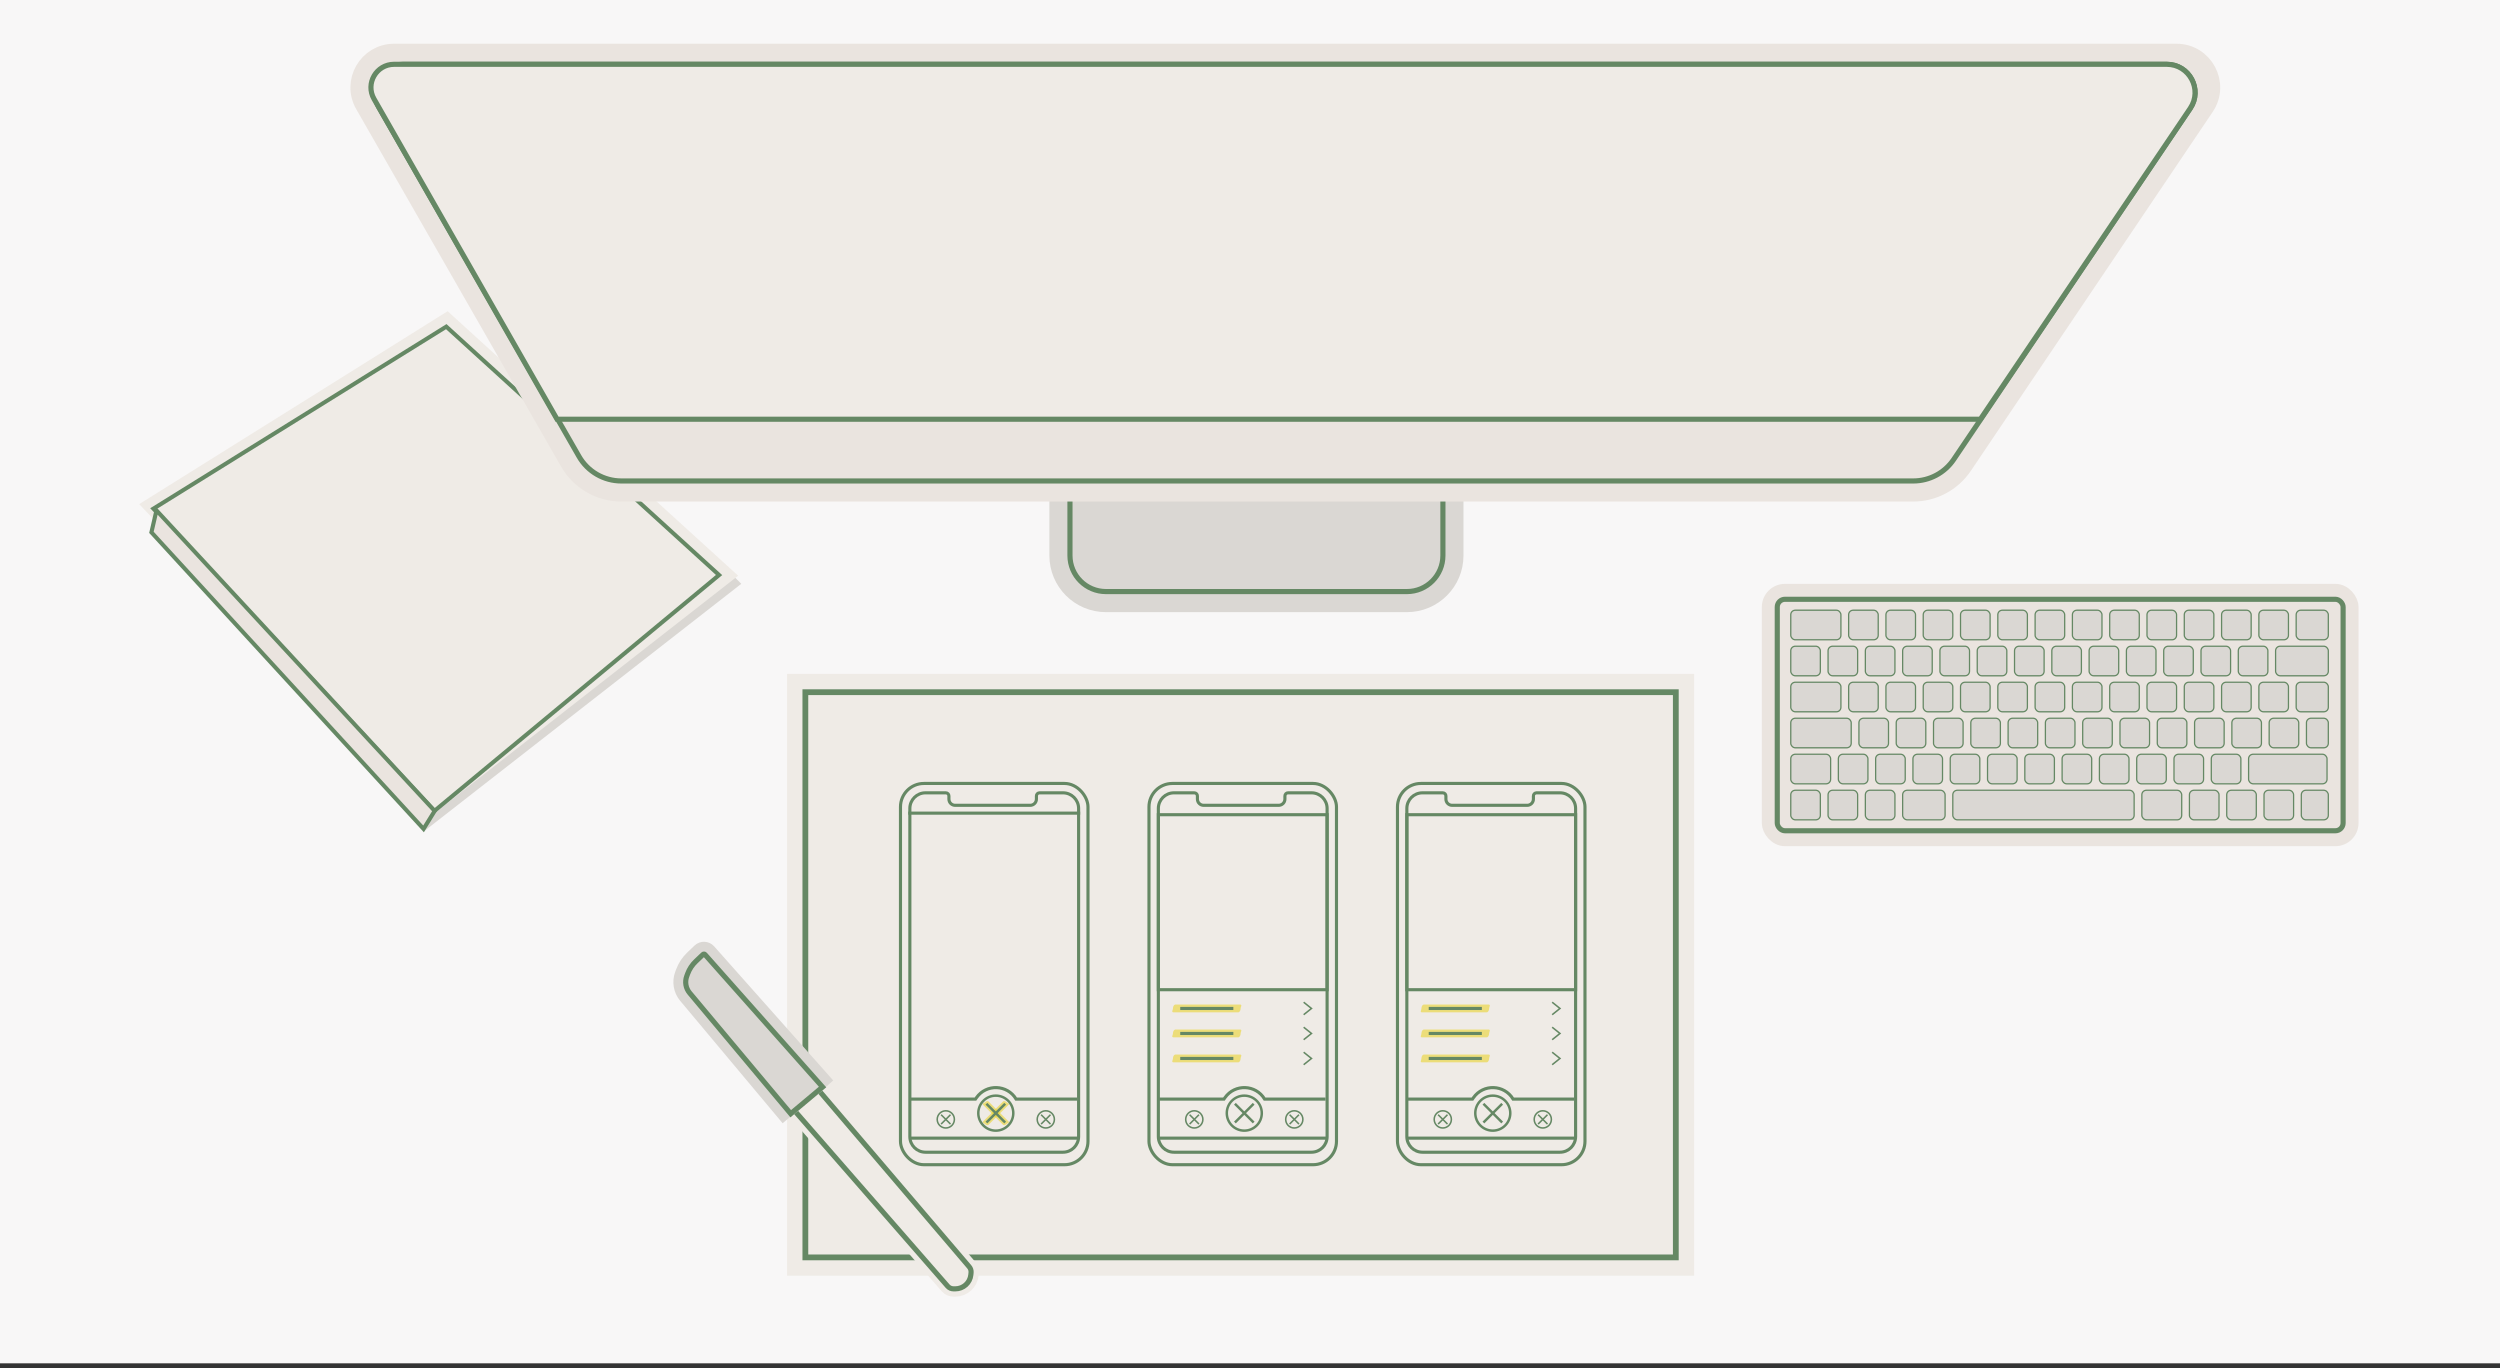 <svg width="486" height="266" viewBox="0 0 486 266" fill="none" xmlns="http://www.w3.org/2000/svg">
<rect x="0" y="0" width="486" height="266" fill="#333333" stroke="none"/>
<rect width="486" height="265.03" fill="#F8F7F7"/>
<path d="M142.6 113.4L140.8 111.6L137.2 107.8L77.4 153.4L81.4 159L82.6 160.2L142.6 113.4Z" fill="#DAD7D3" stroke="#DAD7D3" stroke-width="2"/>
<path d="M29.67 97.552L28.629 98.203L29.477 99.09L83.876 156.09L84.502 156.746L85.216 156.188L141.016 112.588L141.949 111.858L141.073 111.061L87.473 62.261L86.912 61.75L86.27 62.152L29.67 97.552Z" fill="#EFEBE6" stroke="#EFEBE6" stroke-width="2"/>
<path d="M139.79 111.786L84.436 157.651L29.823 98.883L86.754 63.499L139.79 111.786Z" stroke="#658864" stroke-width="0.8"/>
<path d="M29.437 103.485L30.42 99.226L84.5 157.648L82.338 161.141L29.437 103.485Z" fill="#EAE4DF" stroke="#658864" stroke-width="0.8"/>
<path d="M207.501 91.251H205.751V93.001V108.001C205.751 113.11 209.892 117.251 215.001 117.251H273.501C278.61 117.251 282.751 113.11 282.751 108.001V93.001V91.251H281.001H207.501Z" fill="#DAD7D3" stroke="#DAD7D3" stroke-width="3.5"/>
<path d="M208.001 93.501H280.501V108.001C280.501 111.867 277.367 115.001 273.501 115.001H215.001C211.135 115.001 208.001 111.867 208.001 108.001V93.501Z" stroke="#658864"/>
<path d="M423.102 10.25H76.629C71.442 10.25 68.193 15.857 70.773 20.357L110.6 89.843C112.694 93.496 116.583 95.75 120.794 95.75H371.93C375.838 95.75 379.49 93.807 381.674 90.566L428.7 20.772C431.721 16.288 428.508 10.25 423.102 10.25Z" fill="#EAE4DF" stroke="#EAE4DF" stroke-width="3.5"/>
<path d="M78.355 12.5H421.222C425.628 12.5 428.245 17.42 425.784 21.073L379.808 89.308C378.043 91.929 375.09 93.5 371.93 93.5H120.794C117.39 93.5 114.245 91.678 112.552 88.724L73.583 20.735C71.481 17.068 74.129 12.5 78.355 12.5Z" stroke="#658864"/>
<path d="M76.616 12.5H421.211C425.618 12.5 428.235 17.424 425.77 21.077L384.984 81.5H108.29L72.709 19.233C70.995 16.233 73.161 12.5 76.616 12.5Z" fill="#EFEBE6" stroke="#658864"/>
<rect x="343.75" y="114.75" width="113.5" height="48.5" rx="3.25" fill="#EAE4DF" stroke="#EAE4DF" stroke-width="2.5"/>
<rect x="345.5" y="116.5" width="110" height="45" rx="1.5" stroke="#658864"/>
<rect x="348.125" y="118.625" width="9.75" height="5.75" rx="0.875" fill="#DAD7D3" stroke="#658864" stroke-width="0.25"/>
<rect x="359.375" y="118.625" width="5.75" height="5.75" rx="0.875" fill="#DAD7D3" stroke="#658864" stroke-width="0.25"/>
<rect x="366.625" y="118.625" width="5.75" height="5.75" rx="0.875" fill="#DAD7D3" stroke="#658864" stroke-width="0.25"/>
<rect x="373.875" y="118.625" width="5.75" height="5.75" rx="0.875" fill="#DAD7D3" stroke="#658864" stroke-width="0.25"/>
<rect x="381.125" y="118.625" width="5.75" height="5.75" rx="0.875" fill="#DAD7D3" stroke="#658864" stroke-width="0.25"/>
<rect x="388.375" y="118.625" width="5.75" height="5.75" rx="0.875" fill="#DAD7D3" stroke="#658864" stroke-width="0.25"/>
<rect x="395.625" y="118.625" width="5.75" height="5.75" rx="0.875" fill="#DAD7D3" stroke="#658864" stroke-width="0.25"/>
<rect x="402.875" y="118.625" width="5.75" height="5.75" rx="0.875" fill="#DAD7D3" stroke="#658864" stroke-width="0.25"/>
<rect x="410.125" y="118.625" width="5.75" height="5.75" rx="0.875" fill="#DAD7D3" stroke="#658864" stroke-width="0.25"/>
<rect x="417.375" y="118.625" width="5.75" height="5.75" rx="0.875" fill="#DAD7D3" stroke="#658864" stroke-width="0.25"/>
<rect x="424.625" y="118.625" width="5.75" height="5.75" rx="0.875" fill="#DAD7D3" stroke="#658864" stroke-width="0.25"/>
<rect x="431.875" y="118.625" width="5.75" height="5.75" rx="0.875" fill="#DAD7D3" stroke="#658864" stroke-width="0.25"/>
<rect x="439.125" y="118.625" width="5.75" height="5.75" rx="0.875" fill="#DAD7D3" stroke="#658864" stroke-width="0.25"/>
<rect x="446.375" y="118.625" width="6.25" height="5.75" rx="0.875" fill="#DAD7D3" stroke="#658864" stroke-width="0.25"/>
<rect x="348.125" y="125.625" width="5.75" height="5.75" rx="0.875" fill="#DAD7D3" stroke="#658864" stroke-width="0.25"/>
<rect x="355.375" y="125.625" width="5.75" height="5.75" rx="0.875" fill="#DAD7D3" stroke="#658864" stroke-width="0.25"/>
<rect x="362.625" y="125.625" width="5.75" height="5.75" rx="0.875" fill="#DAD7D3" stroke="#658864" stroke-width="0.25"/>
<rect x="369.875" y="125.625" width="5.75" height="5.75" rx="0.875" fill="#DAD7D3" stroke="#658864" stroke-width="0.25"/>
<rect x="377.125" y="125.625" width="5.75" height="5.75" rx="0.875" fill="#DAD7D3" stroke="#658864" stroke-width="0.25"/>
<rect x="384.375" y="125.625" width="5.75" height="5.75" rx="0.875" fill="#DAD7D3" stroke="#658864" stroke-width="0.25"/>
<rect x="391.625" y="125.625" width="5.75" height="5.75" rx="0.875" fill="#DAD7D3" stroke="#658864" stroke-width="0.25"/>
<rect x="398.875" y="125.625" width="5.75" height="5.75" rx="0.875" fill="#DAD7D3" stroke="#658864" stroke-width="0.25"/>
<rect x="406.125" y="125.625" width="5.75" height="5.75" rx="0.875" fill="#DAD7D3" stroke="#658864" stroke-width="0.25"/>
<rect x="413.375" y="125.625" width="5.75" height="5.75" rx="0.875" fill="#DAD7D3" stroke="#658864" stroke-width="0.25"/>
<rect x="420.625" y="125.625" width="5.75" height="5.75" rx="0.875" fill="#DAD7D3" stroke="#658864" stroke-width="0.25"/>
<rect x="427.875" y="125.625" width="5.75" height="5.75" rx="0.875" fill="#DAD7D3" stroke="#658864" stroke-width="0.25"/>
<rect x="435.125" y="125.625" width="5.75" height="5.75" rx="0.875" fill="#DAD7D3" stroke="#658864" stroke-width="0.25"/>
<rect x="442.375" y="125.625" width="10.25" height="5.75" rx="0.875" fill="#DAD7D3" stroke="#658864" stroke-width="0.25"/>
<rect x="348.125" y="132.625" width="9.75" height="5.75" rx="0.875" fill="#DAD7D3" stroke="#658864" stroke-width="0.25"/>
<rect x="359.375" y="132.625" width="5.75" height="5.75" rx="0.875" fill="#DAD7D3" stroke="#658864" stroke-width="0.25"/>
<rect x="366.625" y="132.625" width="5.75" height="5.75" rx="0.875" fill="#DAD7D3" stroke="#658864" stroke-width="0.25"/>
<rect x="373.875" y="132.625" width="5.75" height="5.75" rx="0.875" fill="#DAD7D3" stroke="#658864" stroke-width="0.25"/>
<rect x="381.125" y="132.625" width="5.75" height="5.75" rx="0.875" fill="#DAD7D3" stroke="#658864" stroke-width="0.25"/>
<rect x="388.375" y="132.625" width="5.75" height="5.75" rx="0.875" fill="#DAD7D3" stroke="#658864" stroke-width="0.25"/>
<rect x="395.625" y="132.625" width="5.75" height="5.75" rx="0.875" fill="#DAD7D3" stroke="#658864" stroke-width="0.25"/>
<rect x="402.875" y="132.625" width="5.75" height="5.75" rx="0.875" fill="#DAD7D3" stroke="#658864" stroke-width="0.25"/>
<rect x="410.125" y="132.625" width="5.75" height="5.75" rx="0.875" fill="#DAD7D3" stroke="#658864" stroke-width="0.25"/>
<rect x="417.375" y="132.625" width="5.75" height="5.75" rx="0.875" fill="#DAD7D3" stroke="#658864" stroke-width="0.25"/>
<rect x="424.625" y="132.625" width="5.75" height="5.75" rx="0.875" fill="#DAD7D3" stroke="#658864" stroke-width="0.25"/>
<rect x="431.875" y="132.625" width="5.75" height="5.75" rx="0.875" fill="#DAD7D3" stroke="#658864" stroke-width="0.25"/>
<rect x="439.125" y="132.625" width="5.75" height="5.75" rx="0.875" fill="#DAD7D3" stroke="#658864" stroke-width="0.25"/>
<rect x="446.375" y="132.625" width="6.25" height="5.75" rx="0.875" fill="#DAD7D3" stroke="#658864" stroke-width="0.25"/>
<rect x="348.125" y="139.625" width="11.75" height="5.75" rx="0.875" fill="#DAD7D3" stroke="#658864" stroke-width="0.25"/>
<rect x="361.375" y="139.625" width="5.75" height="5.75" rx="0.875" fill="#DAD7D3" stroke="#658864" stroke-width="0.25"/>
<rect x="368.625" y="139.625" width="5.75" height="5.75" rx="0.875" fill="#DAD7D3" stroke="#658864" stroke-width="0.25"/>
<rect x="375.875" y="139.625" width="5.75" height="5.75" rx="0.875" fill="#DAD7D3" stroke="#658864" stroke-width="0.25"/>
<rect x="383.125" y="139.625" width="5.75" height="5.75" rx="0.875" fill="#DAD7D3" stroke="#658864" stroke-width="0.25"/>
<rect x="390.375" y="139.625" width="5.75" height="5.75" rx="0.875" fill="#DAD7D3" stroke="#658864" stroke-width="0.25"/>
<rect x="397.625" y="139.625" width="5.75" height="5.75" rx="0.875" fill="#DAD7D3" stroke="#658864" stroke-width="0.25"/>
<rect x="404.875" y="139.625" width="5.75" height="5.75" rx="0.875" fill="#DAD7D3" stroke="#658864" stroke-width="0.25"/>
<rect x="412.125" y="139.625" width="5.75" height="5.75" rx="0.875" fill="#DAD7D3" stroke="#658864" stroke-width="0.25"/>
<rect x="419.375" y="139.625" width="5.75" height="5.75" rx="0.875" fill="#DAD7D3" stroke="#658864" stroke-width="0.25"/>
<rect x="426.625" y="139.625" width="5.75" height="5.75" rx="0.875" fill="#DAD7D3" stroke="#658864" stroke-width="0.25"/>
<rect x="433.875" y="139.625" width="5.75" height="5.75" rx="0.875" fill="#DAD7D3" stroke="#658864" stroke-width="0.25"/>
<rect x="441.125" y="139.625" width="5.75" height="5.75" rx="0.875" fill="#DAD7D3" stroke="#658864" stroke-width="0.25"/>
<rect x="448.375" y="139.625" width="4.25" height="5.75" rx="0.875" fill="#DAD7D3" stroke="#658864" stroke-width="0.25"/>
<rect x="348.125" y="146.625" width="7.75" height="5.75" rx="0.875" fill="#DAD7D3" stroke="#658864" stroke-width="0.25"/>
<rect x="357.375" y="146.625" width="5.75" height="5.75" rx="0.875" fill="#DAD7D3" stroke="#658864" stroke-width="0.25"/>
<rect x="364.625" y="146.625" width="5.75" height="5.75" rx="0.875" fill="#DAD7D3" stroke="#658864" stroke-width="0.25"/>
<rect x="371.875" y="146.625" width="5.75" height="5.75" rx="0.875" fill="#DAD7D3" stroke="#658864" stroke-width="0.25"/>
<rect x="379.125" y="146.625" width="5.75" height="5.75" rx="0.875" fill="#DAD7D3" stroke="#658864" stroke-width="0.25"/>
<rect x="386.375" y="146.625" width="5.75" height="5.75" rx="0.875" fill="#DAD7D3" stroke="#658864" stroke-width="0.25"/>
<rect x="393.625" y="146.625" width="5.75" height="5.75" rx="0.875" fill="#DAD7D3" stroke="#658864" stroke-width="0.25"/>
<rect x="400.875" y="146.625" width="5.75" height="5.75" rx="0.875" fill="#DAD7D3" stroke="#658864" stroke-width="0.25"/>
<rect x="408.125" y="146.625" width="5.75" height="5.75" rx="0.875" fill="#DAD7D3" stroke="#658864" stroke-width="0.25"/>
<rect x="415.375" y="146.625" width="5.75" height="5.75" rx="0.875" fill="#DAD7D3" stroke="#658864" stroke-width="0.25"/>
<rect x="422.625" y="146.625" width="5.75" height="5.75" rx="0.875" fill="#DAD7D3" stroke="#658864" stroke-width="0.25"/>
<rect x="429.875" y="146.625" width="5.75" height="5.75" rx="0.875" fill="#DAD7D3" stroke="#658864" stroke-width="0.25"/>
<rect x="437.125" y="146.625" width="15.25" height="5.75" rx="0.875" fill="#DAD7D3" stroke="#658864" stroke-width="0.25"/>
<rect x="348.125" y="153.625" width="5.75" height="5.75" rx="0.875" fill="#DAD7D3" stroke="#658864" stroke-width="0.25"/>
<rect x="355.375" y="153.625" width="5.75" height="5.75" rx="0.875" fill="#DAD7D3" stroke="#658864" stroke-width="0.25"/>
<rect x="362.625" y="153.625" width="5.75" height="5.75" rx="0.875" fill="#DAD7D3" stroke="#658864" stroke-width="0.25"/>
<rect x="369.875" y="153.625" width="8.25" height="5.75" rx="0.875" fill="#DAD7D3" stroke="#658864" stroke-width="0.25"/>
<rect x="379.625" y="153.625" width="35.25" height="5.75" rx="0.875" fill="#DAD7D3" stroke="#658864" stroke-width="0.25"/>
<rect x="416.375" y="153.625" width="7.75" height="5.75" rx="0.875" fill="#DAD7D3" stroke="#658864" stroke-width="0.25"/>
<rect x="425.625" y="153.625" width="5.75" height="5.75" rx="0.875" fill="#DAD7D3" stroke="#658864" stroke-width="0.25"/>
<rect x="432.875" y="153.625" width="5.75" height="5.75" rx="0.875" fill="#DAD7D3" stroke="#658864" stroke-width="0.25"/>
<rect x="440.125" y="153.625" width="5.75" height="5.75" rx="0.875" fill="#DAD7D3" stroke="#658864" stroke-width="0.25"/>
<rect x="447.375" y="153.625" width="5.25" height="5.75" rx="0.875" fill="#DAD7D3" stroke="#658864" stroke-width="0.25"/>
<rect x="154.5" y="132.5" width="173.34" height="114" fill="#EFEBE6" stroke="#EFEBE6" stroke-width="3"/>
<rect x="156.562" y="134.562" width="169.215" height="109.875" stroke="#658864" stroke-width="1.125"/>
<rect x="223.361" y="152.304" width="36.45" height="74.115" rx="4.556" stroke="#658864" stroke-width="0.608"/>
<path d="M233.992 156.556H240.979H248.572C249.243 156.556 249.787 156.012 249.787 155.341V154.734C249.787 154.398 250.059 154.126 250.395 154.126H254.951C256.629 154.126 257.989 155.486 257.989 157.164V220.951C257.989 222.629 256.629 223.989 254.951 223.989H228.221C226.544 223.989 225.184 222.629 225.184 220.951V157.164C225.184 155.486 226.544 154.126 228.221 154.126H232.17C232.505 154.126 232.777 154.398 232.777 154.734V155.341C232.777 156.012 233.321 156.556 233.992 156.556Z" stroke="#658864" stroke-width="0.608"/>
<rect x="225.184" y="158.379" width="32.805" height="34.02" stroke="#658864" stroke-width="0.608"/>
<path d="M225.184 221.255H257.989" stroke="#658864" stroke-width="0.608"/>
<path d="M225.184 213.661H237.941L238.131 213.39C240.04 210.663 244.126 210.806 245.839 213.661V213.661H257.685" stroke="#658864" stroke-width="0.608"/>
<path d="M245.292 216.395C245.292 218.274 243.769 219.797 241.89 219.797C240.011 219.797 238.488 218.274 238.488 216.395C238.488 214.516 240.011 212.993 241.89 212.993C243.769 212.993 245.292 214.516 245.292 216.395Z" stroke="#658864" stroke-width="0.486"/>
<path d="M233.841 217.61C233.841 218.533 233.093 219.281 232.17 219.281C231.247 219.281 230.499 218.533 230.499 217.61C230.499 216.687 231.247 215.939 232.17 215.939C233.093 215.939 233.841 216.687 233.841 217.61Z" stroke="#658864" stroke-width="0.304"/>
<path d="M253.28 217.61C253.28 218.533 252.533 219.281 251.61 219.281C250.687 219.281 249.939 218.533 249.939 217.61C249.939 216.687 250.687 215.939 251.61 215.939C252.533 215.939 253.28 216.687 253.28 217.61Z" stroke="#658864" stroke-width="0.304"/>
<path d="M240.067 214.573L243.712 218.218" stroke="#658864" stroke-width="0.486"/>
<path d="M240.067 218.218L243.712 214.573" stroke="#658864" stroke-width="0.486"/>
<path d="M231.259 216.699L233.081 218.521" stroke="#658864" stroke-width="0.304"/>
<path d="M231.259 218.521L233.081 216.699" stroke="#658864" stroke-width="0.304"/>
<path d="M250.699 216.699L252.521 218.521" stroke="#658864" stroke-width="0.304"/>
<path d="M250.699 218.521L252.521 216.699" stroke="#658864" stroke-width="0.304"/>
<g style="mix-blend-mode:multiply" opacity="0.55">
<path d="M228.525 196.803V195.284H228.489C228.45 195.284 228.411 195.291 228.378 195.311C228.267 195.377 228.019 195.576 228.019 196.044C228.019 196.182 227.959 196.364 227.898 196.516C227.845 196.648 227.939 196.803 228.083 196.803H228.525ZM240.675 195.284V196.803H240.711C240.75 196.803 240.789 196.796 240.822 196.776C240.933 196.711 241.181 196.511 241.181 196.044C241.181 195.905 241.24 195.723 241.301 195.572C241.355 195.439 241.261 195.284 241.117 195.284H240.675ZM228.525 196.803H240.675V195.284H228.525V196.803Z" fill="#EAD11F"/>
</g>
<path d="M229.436 196.044H239.764" stroke="#658864" stroke-width="0.608"/>
<path d="M253.432 194.829L254.951 196.044L253.432 197.259" stroke="#658864" stroke-width="0.304"/>
<g style="mix-blend-mode:multiply" opacity="0.55">
<path d="M228.525 201.663V200.144H228.489C228.45 200.144 228.411 200.151 228.378 200.171C228.267 200.237 228.019 200.436 228.019 200.904C228.019 201.042 227.959 201.224 227.898 201.376C227.845 201.508 227.939 201.663 228.083 201.663H228.525ZM240.675 200.144V201.663H240.711C240.75 201.663 240.789 201.656 240.822 201.636C240.933 201.571 241.181 201.371 241.181 200.904C241.181 200.765 241.24 200.583 241.301 200.432C241.355 200.299 241.261 200.144 241.117 200.144H240.675ZM228.525 201.663H240.675V200.144H228.525V201.663Z" fill="#EAD11F"/>
</g>
<path d="M229.436 200.904H239.764" stroke="#658864" stroke-width="0.608"/>
<path d="M253.432 199.689L254.951 200.904L253.432 202.119" stroke="#658864" stroke-width="0.304"/>
<g style="mix-blend-mode:multiply" opacity="0.55">
<path d="M228.525 206.523V205.004H228.489C228.45 205.004 228.411 205.011 228.378 205.031C228.267 205.097 228.019 205.296 228.019 205.764C228.019 205.902 227.959 206.084 227.898 206.235C227.845 206.368 227.939 206.523 228.083 206.523H228.525ZM240.675 205.004V206.523H240.711C240.75 206.523 240.789 206.516 240.822 206.496C240.933 206.431 241.181 206.231 241.181 205.764C241.181 205.625 241.24 205.443 241.301 205.292C241.355 205.159 241.261 205.004 241.117 205.004H240.675ZM228.525 206.523H240.675V205.004H228.525V206.523Z" fill="#EAD11F"/>
</g>
<path d="M229.436 205.764H239.764" stroke="#658864" stroke-width="0.608"/>
<path d="M253.432 204.549L254.951 205.764L253.432 206.979" stroke="#658864" stroke-width="0.304"/>
<rect x="271.669" y="152.304" width="36.45" height="74.115" rx="4.556" stroke="#658864" stroke-width="0.608"/>
<path d="M282.3 156.556H289.286H296.88C297.551 156.556 298.095 156.012 298.095 155.341V154.734C298.095 154.398 298.367 154.126 298.702 154.126H303.259C304.936 154.126 306.296 155.486 306.296 157.164V220.951C306.296 222.629 304.936 223.989 303.259 223.989H276.529C274.851 223.989 273.491 222.629 273.491 220.951V157.164C273.491 155.486 274.851 154.126 276.529 154.126H280.477C280.813 154.126 281.085 154.398 281.085 154.734V155.341C281.085 156.012 281.629 156.556 282.3 156.556Z" stroke="#658864" stroke-width="0.608"/>
<rect x="273.491" y="158.379" width="32.805" height="34.02" stroke="#658864" stroke-width="0.608"/>
<path d="M273.491 221.255H306.296" stroke="#658864" stroke-width="0.608"/>
<path d="M273.491 213.661H286.249L286.438 213.39C288.348 210.663 292.433 210.806 294.146 213.661V213.661H305.992" stroke="#658864" stroke-width="0.608"/>
<path d="M293.599 216.395C293.599 218.274 292.076 219.797 290.197 219.797C288.318 219.797 286.795 218.274 286.795 216.395C286.795 214.516 288.318 212.993 290.197 212.993C292.076 212.993 293.599 214.516 293.599 216.395Z" stroke="#658864" stroke-width="0.486"/>
<path d="M282.148 217.61C282.148 218.533 281.4 219.281 280.477 219.281C279.555 219.281 278.807 218.533 278.807 217.61C278.807 216.687 279.555 215.939 280.477 215.939C281.4 215.939 282.148 216.687 282.148 217.61Z" stroke="#658864" stroke-width="0.304"/>
<path d="M301.588 217.61C301.588 218.533 300.84 219.281 299.917 219.281C298.995 219.281 298.247 218.533 298.247 217.61C298.247 216.687 298.995 215.939 299.917 215.939C300.84 215.939 301.588 216.687 301.588 217.61Z" stroke="#658864" stroke-width="0.304"/>
<path d="M288.375 214.573L292.02 218.218" stroke="#658864" stroke-width="0.486"/>
<path d="M288.375 218.218L292.02 214.573" stroke="#658864" stroke-width="0.486"/>
<path d="M279.566 216.699L281.389 218.521" stroke="#658864" stroke-width="0.304"/>
<path d="M279.566 218.521L281.389 216.699" stroke="#658864" stroke-width="0.304"/>
<path d="M299.006 216.699L300.829 218.521" stroke="#658864" stroke-width="0.304"/>
<path d="M299.006 218.521L300.829 216.699" stroke="#658864" stroke-width="0.304"/>
<g style="mix-blend-mode:multiply" opacity="0.55">
<path d="M276.832 196.803V195.284H276.796C276.757 195.284 276.719 195.291 276.685 195.311C276.575 195.377 276.326 195.576 276.326 196.044C276.326 196.182 276.267 196.364 276.206 196.516C276.152 196.648 276.247 196.803 276.39 196.803H276.832ZM288.982 195.284V196.803H289.019C289.057 196.803 289.096 196.796 289.129 196.776C289.24 196.711 289.489 196.511 289.489 196.044C289.489 195.905 289.548 195.723 289.609 195.572C289.663 195.439 289.568 195.284 289.425 195.284H288.982ZM276.832 196.803H288.982V195.284H276.832V196.803Z" fill="#EAD11F"/>
</g>
<path d="M277.744 196.044H288.071" stroke="#658864" stroke-width="0.608"/>
<path d="M301.74 194.829L303.259 196.044L301.74 197.259" stroke="#658864" stroke-width="0.304"/>
<g style="mix-blend-mode:multiply" opacity="0.55">
<path d="M276.832 201.663V200.144H276.796C276.757 200.144 276.719 200.151 276.685 200.171C276.575 200.237 276.326 200.436 276.326 200.904C276.326 201.042 276.267 201.224 276.206 201.376C276.152 201.508 276.247 201.663 276.39 201.663H276.832ZM288.982 200.144V201.663H289.019C289.057 201.663 289.096 201.656 289.129 201.636C289.24 201.571 289.489 201.371 289.489 200.904C289.489 200.765 289.548 200.583 289.609 200.432C289.663 200.299 289.568 200.144 289.425 200.144H288.982ZM276.832 201.663H288.982V200.144H276.832V201.663Z" fill="#EAD11F"/>
</g>
<path d="M277.744 200.904H288.071" stroke="#658864" stroke-width="0.608"/>
<path d="M301.74 199.689L303.259 200.904L301.74 202.119" stroke="#658864" stroke-width="0.304"/>
<g style="mix-blend-mode:multiply" opacity="0.55">
<path d="M276.832 206.523V205.004H276.796C276.757 205.004 276.719 205.011 276.685 205.031C276.575 205.097 276.326 205.296 276.326 205.764C276.326 205.902 276.267 206.084 276.206 206.235C276.152 206.368 276.247 206.523 276.39 206.523H276.832ZM288.982 205.004V206.523H289.019C289.057 206.523 289.096 206.516 289.129 206.496C289.24 206.431 289.489 206.231 289.489 205.764C289.489 205.625 289.548 205.443 289.609 205.292C289.663 205.159 289.568 205.004 289.425 205.004H288.982ZM276.832 206.523H288.982V205.004H276.832V206.523Z" fill="#EAD11F"/>
</g>
<path d="M277.744 205.764H288.071" stroke="#658864" stroke-width="0.608"/>
<path d="M301.74 204.549L303.259 205.764L301.74 206.979" stroke="#658864" stroke-width="0.304"/>
<g style="mix-blend-mode:multiply" opacity="0.55">
<path d="M191.33 215.002L192.19 214.143L192.169 214.122C192.147 214.101 192.121 214.083 192.091 214.075C191.991 214.049 191.738 214.022 191.474 214.286C191.395 214.364 191.259 214.434 191.139 214.485C191.033 214.53 190.999 214.671 191.08 214.752L191.33 215.002ZM195.835 217.788L194.975 218.647L194.996 218.668C195.018 218.689 195.044 218.708 195.074 218.715C195.174 218.741 195.427 218.768 195.691 218.504C195.77 218.426 195.906 218.356 196.026 218.305C196.132 218.26 196.166 218.119 196.085 218.038L195.835 217.788ZM191.33 215.002L194.975 218.647L195.835 217.788L192.19 214.143L191.33 215.002Z" fill="#EAD11F"/>
</g>
<g style="mix-blend-mode:multiply" opacity="0.55">
<path d="M195.835 215.002L194.975 214.143L194.996 214.122C195.018 214.101 195.044 214.083 195.074 214.075C195.174 214.049 195.427 214.022 195.691 214.286C195.77 214.364 195.906 214.434 196.026 214.485C196.132 214.53 196.166 214.671 196.085 214.752L195.835 215.002ZM191.33 217.788L192.19 218.647L192.169 218.668C192.147 218.689 192.121 218.708 192.091 218.715C191.991 218.741 191.738 218.768 191.474 218.504C191.395 218.426 191.259 218.356 191.139 218.305C191.033 218.26 190.999 218.119 191.08 218.038L191.33 217.788ZM195.835 215.002L192.19 218.647L191.33 217.788L194.975 214.143L195.835 215.002Z" fill="#EAD11F"/>
</g>
<rect x="175.054" y="152.304" width="36.45" height="74.115" rx="4.556" stroke="#658864" stroke-width="0.608"/>
<path d="M185.685 156.556H192.671H200.265C200.936 156.556 201.48 156.012 201.48 155.341V154.734C201.48 154.398 201.752 154.126 202.087 154.126H206.644C208.321 154.126 209.681 155.486 209.681 157.164V220.951C209.681 222.629 208.321 223.989 206.644 223.989H179.914C178.236 223.989 176.876 222.629 176.876 220.951V157.164C176.876 155.486 178.236 154.126 179.914 154.126H183.862C184.198 154.126 184.47 154.398 184.47 154.734V155.341C184.47 156.012 185.014 156.556 185.685 156.556Z" stroke="#658864" stroke-width="0.608"/>
<path d="M176.573 158.075H209.985" stroke="#658864" stroke-width="0.608"/>
<path d="M176.876 221.255H209.681" stroke="#658864" stroke-width="0.608"/>
<path d="M176.876 213.661H189.634L189.823 213.39C191.733 210.663 195.818 210.806 197.531 213.661V213.661H209.377" stroke="#658864" stroke-width="0.608"/>
<path d="M196.985 216.395C196.985 218.274 195.461 219.797 193.583 219.797C191.704 219.797 190.18 218.274 190.18 216.395C190.18 214.516 191.704 212.993 193.583 212.993C195.461 212.993 196.985 214.516 196.985 216.395Z" stroke="#658864" stroke-width="0.486"/>
<path d="M185.533 217.61C185.533 218.533 184.785 219.281 183.863 219.281C182.94 219.281 182.192 218.533 182.192 217.61C182.192 216.687 182.94 215.939 183.863 215.939C184.785 215.939 185.533 216.687 185.533 217.61Z" stroke="#658864" stroke-width="0.304"/>
<path d="M204.973 217.61C204.973 218.533 204.225 219.281 203.302 219.281C202.38 219.281 201.632 218.533 201.632 217.61C201.632 216.687 202.38 215.939 203.302 215.939C204.225 215.939 204.973 216.687 204.973 217.61Z" stroke="#658864" stroke-width="0.304"/>
<path d="M191.76 214.573L195.405 218.218" stroke="#658864" stroke-width="0.486"/>
<path d="M191.76 218.218L195.405 214.573" stroke="#658864" stroke-width="0.486"/>
<path d="M182.951 216.699L184.774 218.521" stroke="#658864" stroke-width="0.304"/>
<path d="M182.951 218.521L184.774 216.699" stroke="#658864" stroke-width="0.304"/>
<path d="M202.391 216.699L204.214 218.521" stroke="#658864" stroke-width="0.304"/>
<path d="M202.391 218.521L204.214 216.699" stroke="#658864" stroke-width="0.304"/>
<path d="M153.599 214.932L158.146 210.764L188.42 246.27C188.688 246.584 188.816 246.994 188.775 247.405L188.733 247.821C188.578 249.371 187.274 250.551 185.717 250.551L185.36 250.551C184.922 250.551 184.506 250.362 184.218 250.032L153.599 214.932Z" fill="#EFEBE6"/>
<path d="M153.599 214.932L184.218 250.032C184.506 250.362 184.922 250.551 185.36 250.551L185.717 250.551C187.274 250.551 188.578 249.371 188.733 247.821L188.775 247.405C188.816 246.994 188.688 246.584 188.42 246.27L158.146 210.764" stroke="#EFEBE6" stroke-width="3.031"/>
<path d="M153.599 214.932L184.218 250.032C184.506 250.362 184.922 250.551 185.36 250.551L185.717 250.551C187.274 250.551 188.578 249.371 188.733 247.821L188.775 247.404C188.816 246.994 188.688 246.584 188.42 246.27L158.146 210.764" stroke="#658864"/>
<path d="M133.683 193.348C132.809 192.305 132.562 190.873 133.036 189.597L133.221 189.101C133.58 188.133 134.155 187.259 134.901 186.546L136.326 185.183C136.637 184.886 137.131 184.907 137.417 185.228L160.621 211.367L153.654 217.213L133.683 193.348Z" fill="#DAD7D3"/>
<path d="M160.561 211.296L137.416 185.228C137.131 184.907 136.637 184.886 136.326 185.183L134.898 186.548C134.153 187.259 133.58 188.131 133.22 189.096L133.036 189.59C132.56 190.867 132.806 192.301 133.68 193.346L153.595 217.142" stroke="#DAD7D3" stroke-width="3.789"/>
<path d="M137.043 185.56L159.905 211.315L153.716 216.508L134.066 193.027C133.308 192.121 133.094 190.879 133.505 189.771L133.689 189.275C134.023 188.378 134.555 187.568 135.247 186.907L136.672 185.545C136.777 185.444 136.946 185.45 137.043 185.56Z" stroke="#658864"/>
</svg>
